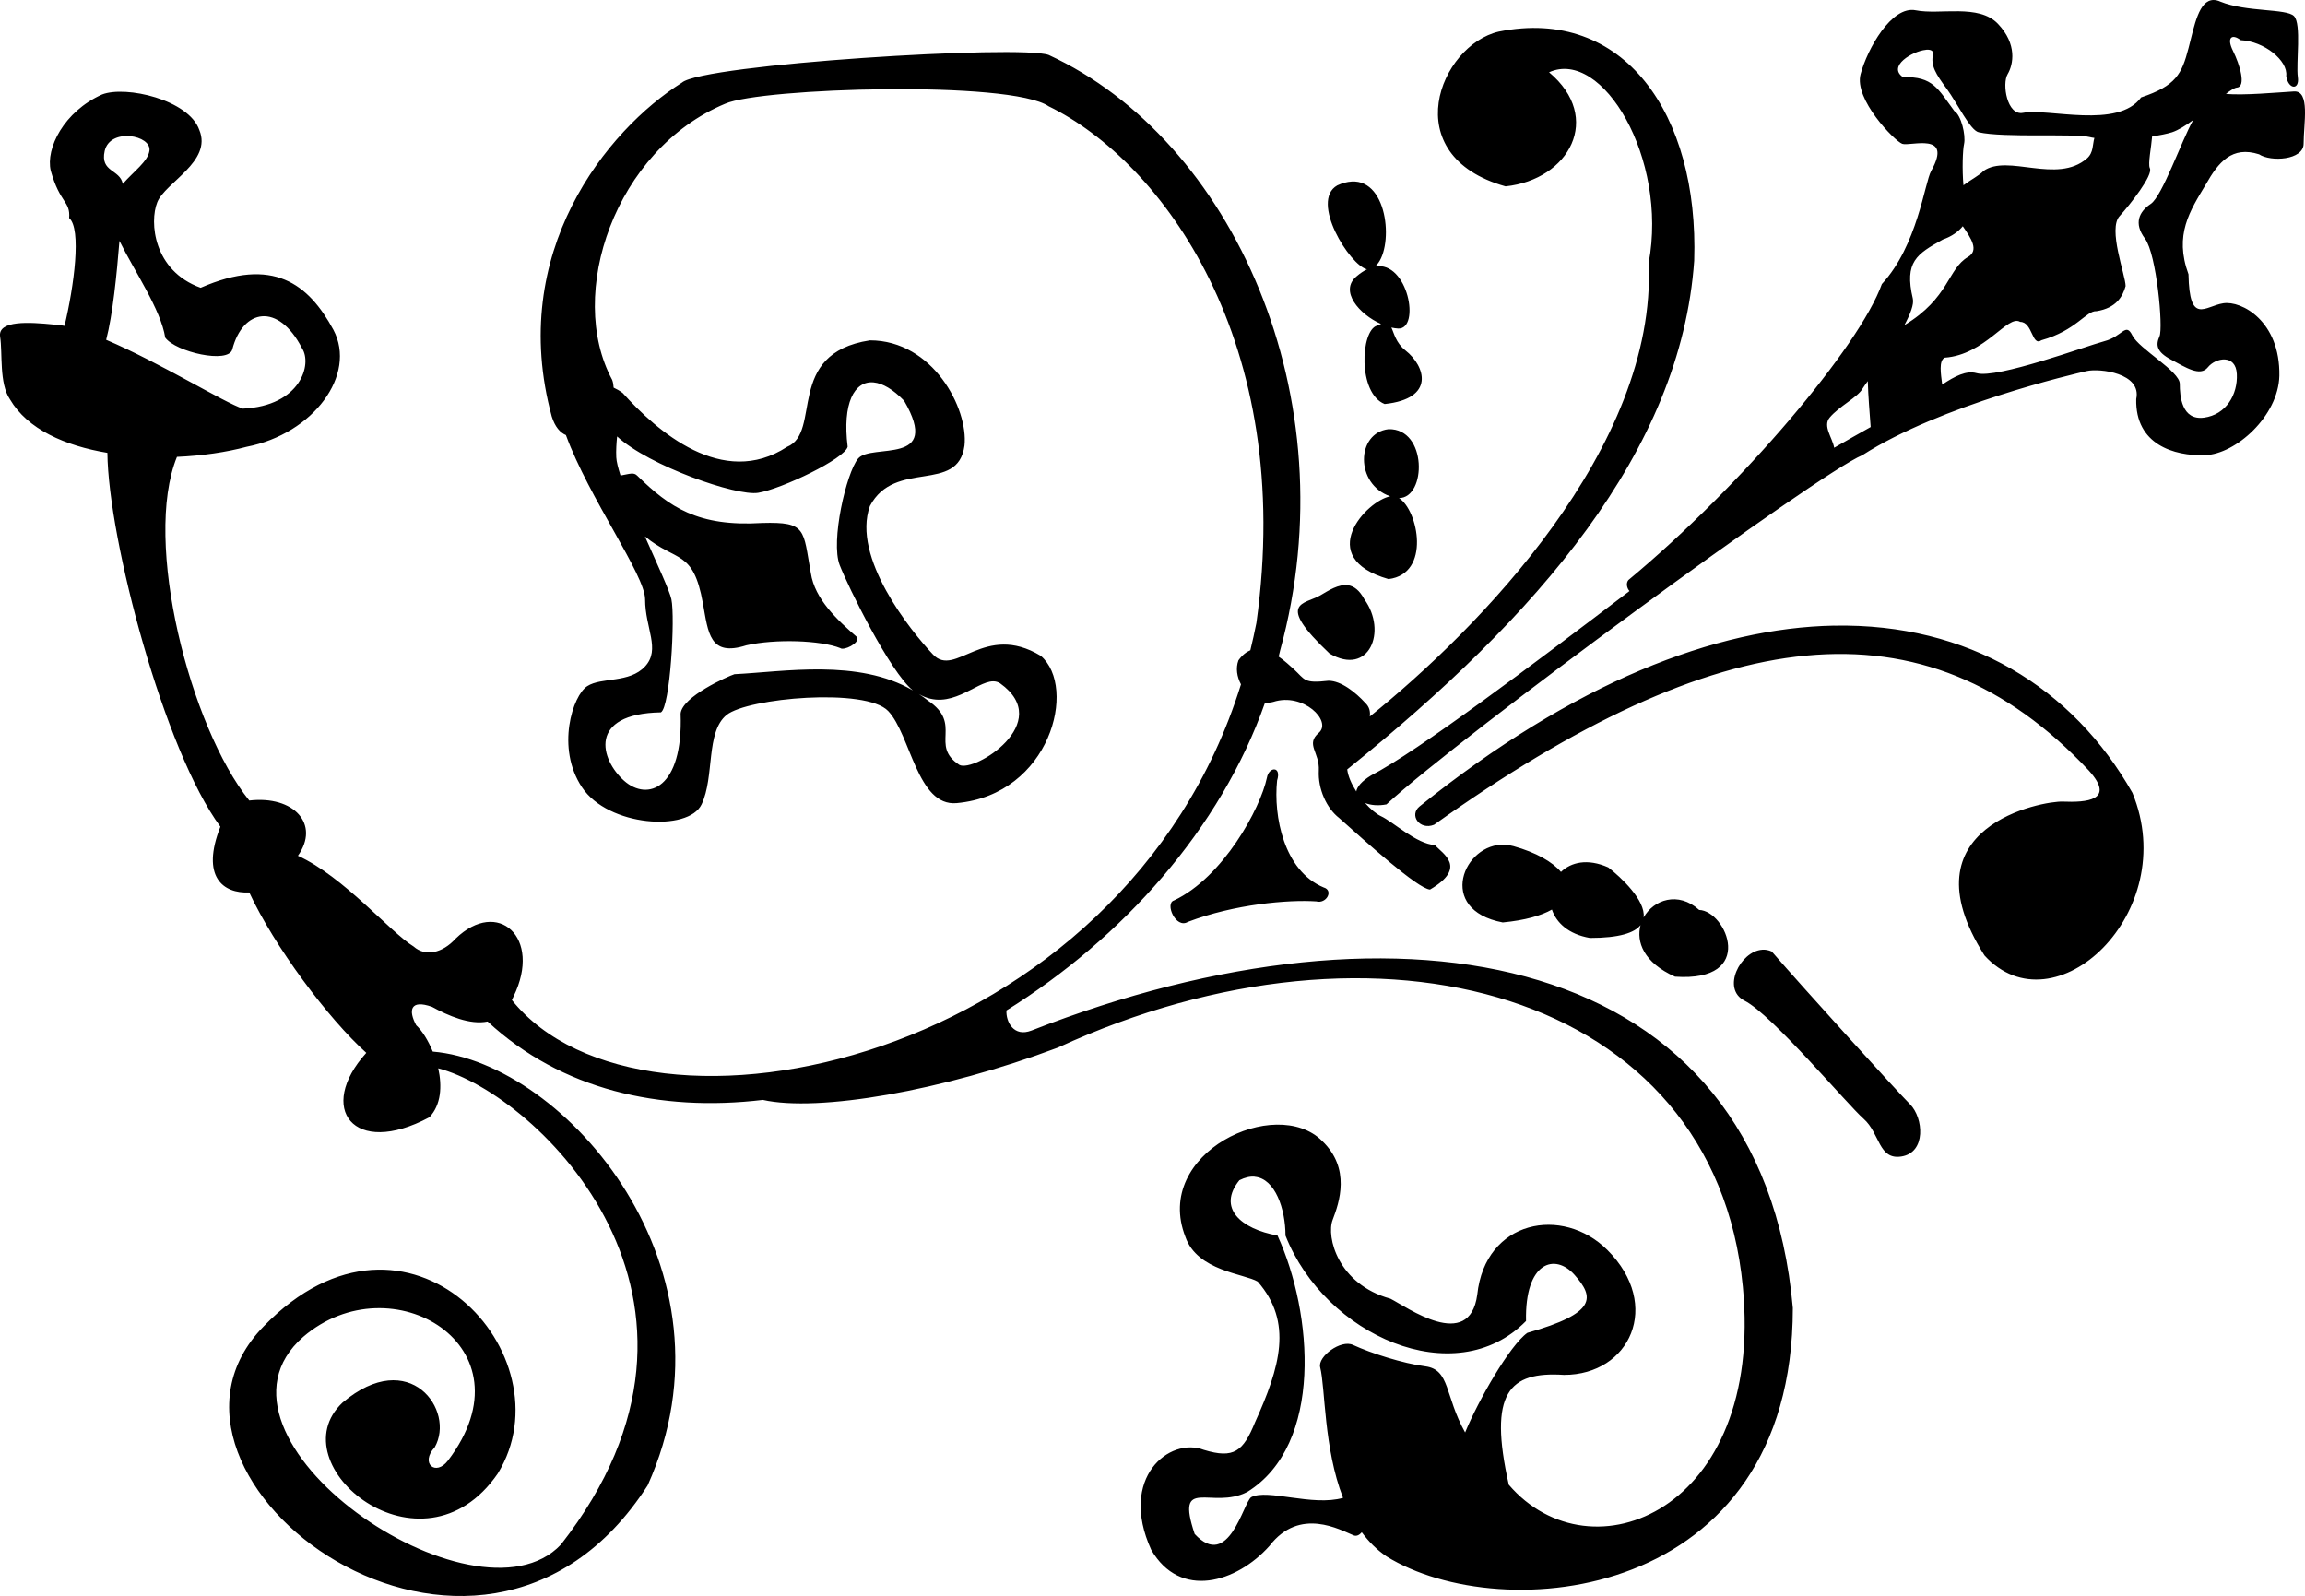 <svg xmlns="http://www.w3.org/2000/svg" viewBox="0 0 56.036 38.8"><path d="M53.812 0c-.356.003-.463.612-.607 1.168-.165.635-.306.917-1.153 1.2-.564.775-2.257.258-2.87.375-.39.076-.516-.705-.375-.94.14-.236.235-.73-.235-1.223-.47-.494-1.41-.212-2-.33-.587-.117-1.175.94-1.34 1.553-.164.61.824 1.622 1.012 1.693.188.07 1.246-.306.705.658-.162.288-.33 1.81-1.2 2.752-.54 1.505-3.387 4.89-6.162 7.196-.063.076-.036.198.027.267-2.36 1.795-5.14 3.892-6.282 4.482-.232.142-.34.276-.36.39-.116-.18-.2-.37-.22-.536 4.63-3.728 8.11-7.735 8.435-12.365.117-3.573-1.717-6.183-4.75-5.572-1.435.33-2.517 3.01.164 3.763 1.552-.164 2.375-1.67 1.058-2.774 1.294-.588 2.893 2.093 2.422 4.632.2 4.504-4.16 8.92-6.78 11.03.016-.123-.01-.236-.11-.33-.235-.258-.588-.54-.894-.54-.61.07-.564-.024-.846-.283-.092-.084-.22-.202-.366-.303.01-.05.024-.097.035-.146 1.695-6.17-1.18-12.434-5.624-14.48-.672-.255-8.407.224-8.918.672-1.822 1.15-4.25 4.123-3.164 8.118.08.252.203.39.344.45.56 1.53 1.925 3.4 1.925 3.993 0 .702.383 1.214 0 1.63-.384.415-1.055.255-1.406.48-.352.222-.768 1.5-.128 2.46.638.958 2.588 1.086 2.907.415.32-.67.096-1.758.608-2.174.51-.414 3.388-.67 3.93-.094.545.575.703 2.324 1.663 2.237 2.278-.206 2.94-2.813 2.046-3.58-1.374-.83-2.078.544-2.62-.032-.544-.574-1.983-2.364-1.535-3.61.606-1.15 2.14-.288 2.3-1.47.096-.896-.767-2.558-2.3-2.558-2.08.32-1.152 2.238-2.015 2.59-1.566 1.022-3.164-.384-3.995-1.31-.08-.06-.155-.1-.22-.13-.004-.065-.013-.13-.036-.19-1.12-2.08.064-5.594 2.75-6.713.862-.384 6.935-.576 7.862.063 2.748 1.342 6.008 5.72 5.05 12.56-.044.226-.094.446-.147.664-.1.042-.198.118-.29.246-.07.19-.035.4.062.583-2.868 9.213-14.515 11.668-17.724 7.675.013-.028.027-.056.04-.088.702-1.438-.385-2.398-1.407-1.407-.32.352-.735.448-1.023.192-.575-.352-1.693-1.694-2.812-2.205.543-.767-.096-1.47-1.183-1.343-1.435-1.78-2.595-6.296-1.758-8.354.613-.027 1.202-.113 1.694-.245 1.63-.318 2.685-1.757 2.11-2.843-.607-1.12-1.47-1.79-3.228-1.023-1.15-.416-1.247-1.598-1.055-2.078.19-.48 1.342-.99 1.023-1.757-.256-.737-1.79-1.088-2.365-.864-.927.415-1.375 1.31-1.247 1.853.223.798.48.735.447 1.15.306.262.118 1.663-.112 2.622-.096-.018-.188-.03-.27-.033-.575-.057-1.36-.11-1.296.298.063.4-.028 1.13.24 1.522.425.726 1.337 1.128 2.368 1.3.022 2.11 1.383 7.25 2.747 9.088-.48 1.215.063 1.63.702 1.598.608 1.31 1.918 3.068 2.845 3.9-1.215 1.342-.32 2.557 1.534 1.566.286-.3.312-.758.215-1.19 2.424.633 7.623 5.646 2.982 11.578-2.077 2.205-9.077-2.59-6.264-5.05 2.138-1.838 5.626.232 3.52 3.006-.298.395-.686.067-.324-.32.51-.896-.61-2.463-2.24-1.088-1.597 1.502 1.92 4.41 3.773 1.726 1.756-2.855-2.175-7.203-5.69-3.58-3.584 3.658 5.21 10.292 9.334 3.867 2.36-5.247-2-10.274-5.224-10.546-.112-.273-.26-.51-.402-.64-.19-.35-.158-.64.385-.447.393.216.92.444 1.35.356 1.794 1.662 4.192 2.202 6.692 1.906 1.343.3 4.357-.213 7.172-1.272 7.766-3.58 15.965-1.374 16.652 5.817.52 5.45-3.697 7.135-5.69 4.81-.502-2.236.004-2.758 1.343-2.67 1.598 0 2.397-1.693 1.055-3.035-1.087-1.087-2.973-.735-3.165 1.087-.192 1.406-1.726.288-2.11.096-1.278-.352-1.565-1.503-1.405-1.918.16-.416.447-1.247-.256-1.918-1.12-1.12-4.124.287-3.324 2.333.287.83 1.438.895 1.758 1.087.863.99.543 2.078-.065 3.42-.287.704-.51.895-1.246.67-.83-.32-2.078.672-1.278 2.43.702 1.215 2.076.8 2.875-.095.736-.96 1.726-.384 2.046-.256.07.028.14-.007.198-.075.167.224.363.425.602.587 2.78 1.726 9.877 1.12 9.877-6.04-.768-8.727-9.525-10.26-18.507-6.745-.436.17-.626-.217-.61-.488 2.82-1.76 5.207-4.41 6.287-7.485.066.007.134.003.2-.016.73-.235 1.435.47 1.106.752-.33.283.024.47 0 .918-.023.447.19.917.494 1.152.648.577 1.91 1.72 2.21 1.74.918-.54.306-.87.118-1.082-.447-.023-1.01-.564-1.317-.705-.11-.052-.25-.17-.38-.317.135.054.32.073.52.034 1.812-1.67 10.49-8.043 11.57-8.49 1.906-1.222 5.15-1.975 5.457-2.045.306-.07 1.34.047 1.2.682-.024 1.105.917 1.387 1.67 1.364.752-.024 1.786-.953 1.81-1.93.023-1.328-.917-1.833-1.364-1.763-.446.07-.822.54-.845-.705-.353-.964.035-1.54.423-2.187.306-.54.635-.94 1.293-.73.283.19 1.083.142 1.083-.258 0-.493.165-1.293-.235-1.27-.373.022-1.25.103-1.654.058.115-.087.21-.146.266-.152.235-.022.07-.563-.094-.892-.164-.33-.023-.424.188-.26.565.024 1.153.495 1.106.87.047.33.33.354.282.025-.047-.33.094-1.294-.094-1.482C55.58.204 54.615.298 53.98.04 53.92.012 53.863 0 53.812 0zM46.82 1.21c.107-.01.182.018.176.1-.07.283.07.495.33.848.258.352.57 1.01.776 1.057.61.14 2.35.024 2.704.118.03.01.07.014.11.02-.047.156-.017.356-.18.498-.73.635-1.93-.117-2.517.306-.086.098-.302.208-.486.347-.035-.382-.018-.86.015-1.004.046-.212-.072-.706-.236-.8-.4-.54-.518-.846-1.247-.823-.388-.264.23-.635.553-.665zm6.497 1.71c-.283.5-.75 1.85-1.03 2.036-.282.188-.423.47-.14.846.28.377.446 2.164.352 2.375-.095.212-.072.377.28.565.354.188.707.423.895.188.188-.235.682-.33.705.165.024.493-.258.987-.8 1.058-.54.07-.587-.517-.587-.822 0-.306-.988-.847-1.153-1.176-.164-.33-.235.024-.682.14-.447.12-2.61.918-3.103.777-.25-.072-.53.072-.838.278-.033-.266-.086-.58.06-.655.99-.07 1.53-1.058 1.836-.87.306 0 .282.61.517.446.847-.236 1.09-.724 1.34-.706.474-.076.635-.353.706-.61 0-.26-.44-1.397-.142-1.706.235-.258.824-.996.73-1.164-.047-.102.036-.503.057-.77.186-.026.355-.06.485-.1.15-.05.33-.162.512-.296zM3.162 3.31c.263.024.503.168.47.36-.042.26-.375.49-.647.8-.07-.36-.555-.28-.44-.8.065-.288.353-.384.617-.36zm29.693 1.104c-.105.006-.22.035-.345.093-.675.382.306 1.946.722 2.04-.08.04-.164.094-.252.17-.428.354.06.924.595 1.16-.03.01-.06.02-.1.04-.4.118-.47 1.646.187 1.905 1.236-.13.992-.92.505-1.303-.235-.186-.276-.42-.342-.556.057.012.113.022.167.024.543.02.242-1.644-.562-1.51.458-.384.347-2.122-.575-2.064zM47.717 5.5c.203.294.4.587.126.747-.496.29-.45.996-1.546 1.658.143-.268.238-.508.205-.646-.21-.895.094-1.083.73-1.436.22-.077.38-.194.485-.324zm-44.814.354c.36.73 1.007 1.67 1.114 2.354.256.352 1.534.64 1.63.288.255-.99 1.118-1.15 1.694-.032.256.384-.03 1.406-1.437 1.47-.44-.138-2.028-1.123-3.323-1.673.158-.602.257-1.584.323-2.406zm42.504 3.41c.01.37.045.765.07 1.117-.28.156-.59.332-.887.504-.043-.247-.282-.527-.11-.733.235-.28.682-.493.8-.704.014-.027.083-.12.127-.183zm-24.167.033c.216.02.47.166.74.446.927 1.598-.8 1.022-1.12 1.406-.287.35-.67 2.012-.447 2.588.206.53 1.22 2.593 1.78 3.048-1.327-.776-3.138-.454-4.337-.395-.157.05-1.278.544-1.31.96.064 1.822-.8 2.14-1.374 1.63-.576-.512-.895-1.63.895-1.662.224-.128.35-2.3.255-2.75-.045-.21-.343-.85-.644-1.528.77.635 1.174.31 1.41 1.625.13.717.16 1.31 1.056 1.023.703-.16 1.805-.124 2.284.068.08.068.47-.115.413-.262-.478-.415-1.034-.925-1.13-1.565-.19-1.055-.096-1.247-1.182-1.215-1.567.096-2.252-.384-3.037-1.15-.087-.087-.17-.046-.407-.004-.056-.176-.098-.336-.103-.443-.008-.172.004-.343.02-.507.774.715 2.905 1.458 3.43 1.37.577-.096 2.11-.83 2.175-1.12-.132-1.053.16-1.61.635-1.563zm12.516 1.136c-.786.09-.82 1.337.042 1.633-.572.102-1.868 1.487-.042 2.012 1.037-.127.722-1.676.254-1.97.67 0 .693-1.697-.254-1.675zm-.98 3.796c-.235-.037-.482.13-.678.244-.386.225-1.11.154.224 1.415.964.563 1.41-.542.847-1.318-.12-.225-.255-.32-.395-.343zm11.815.98c-2.878.054-6.322 1.374-10.08 4.395-.26.21 0 .587.352.446 6.914-4.93 11.9-5.596 15.92-1.316.658.73-.07.776-.635.753-.47-.02-3.903.588-1.904 3.74 1.693 1.857 4.797-1.036 3.597-3.952-1.45-2.56-3.986-4.126-7.25-4.065zm-20.446 1.354c.06 0 .117.015.17.05 1.34.96-.64 2.174-.992 1.982-.735-.48.096-.99-.767-1.566-.07-.057-.143-.107-.217-.156.752.438 1.382-.308 1.806-.31zm6.837 2.142c-.07-.006-.16.067-.183.203-.158.745-1.062 2.418-2.26 2.983-.226.068.046.7.34.52 1.13-.43 2.44-.543 3.118-.498.25.068.43-.27.18-.34-.97-.406-1.22-1.74-1.13-2.598.057-.18.006-.265-.064-.27zm5.605 1.83c-1.005-.052-1.685 1.582-.054 1.89.543-.052.937-.166 1.195-.313.107.316.397.598.923.69.72 0 1.084-.126 1.232-.312-.11.405.077.913.837 1.253 2 .14 1.247-1.6.588-1.622-.51-.463-1.11-.247-1.35.182.05-.417-.553-.978-.86-1.216-.507-.225-.906-.125-1.15.11-.207-.244-.6-.473-1.155-.627-.07-.02-.138-.03-.205-.035zm6.253 2.553c-.534.035-.996.955-.428 1.24.67.34 2.493 2.518 2.893 2.87.4.353.36 1.003.917.917.61-.094.54-.94.212-1.27-.33-.33-2.61-2.845-3.363-3.715-.078-.035-.155-.048-.232-.043zm-12.332 5.52c.49.046.743.78.743 1.43.958 2.428 4.122 3.834 5.848 2.076-.032-1.438.703-1.662 1.182-1.118.48.543.544.927-1.15 1.406-.425.3-1.195 1.646-1.513 2.422-.5-.895-.36-1.53-.97-1.608-.54-.07-1.318-.318-1.754-.52-.297-.14-.863.284-.8.542.128.513.084 1.96.556 3.175-.742.214-1.84-.226-2.232-.016-.192.127-.544 1.79-1.375.894-.48-1.438.416-.575 1.28-1.022 1.853-1.15 1.597-4.347.734-6.233-.895-.16-1.47-.672-.927-1.344.138-.07.263-.097.376-.086z"/></svg>